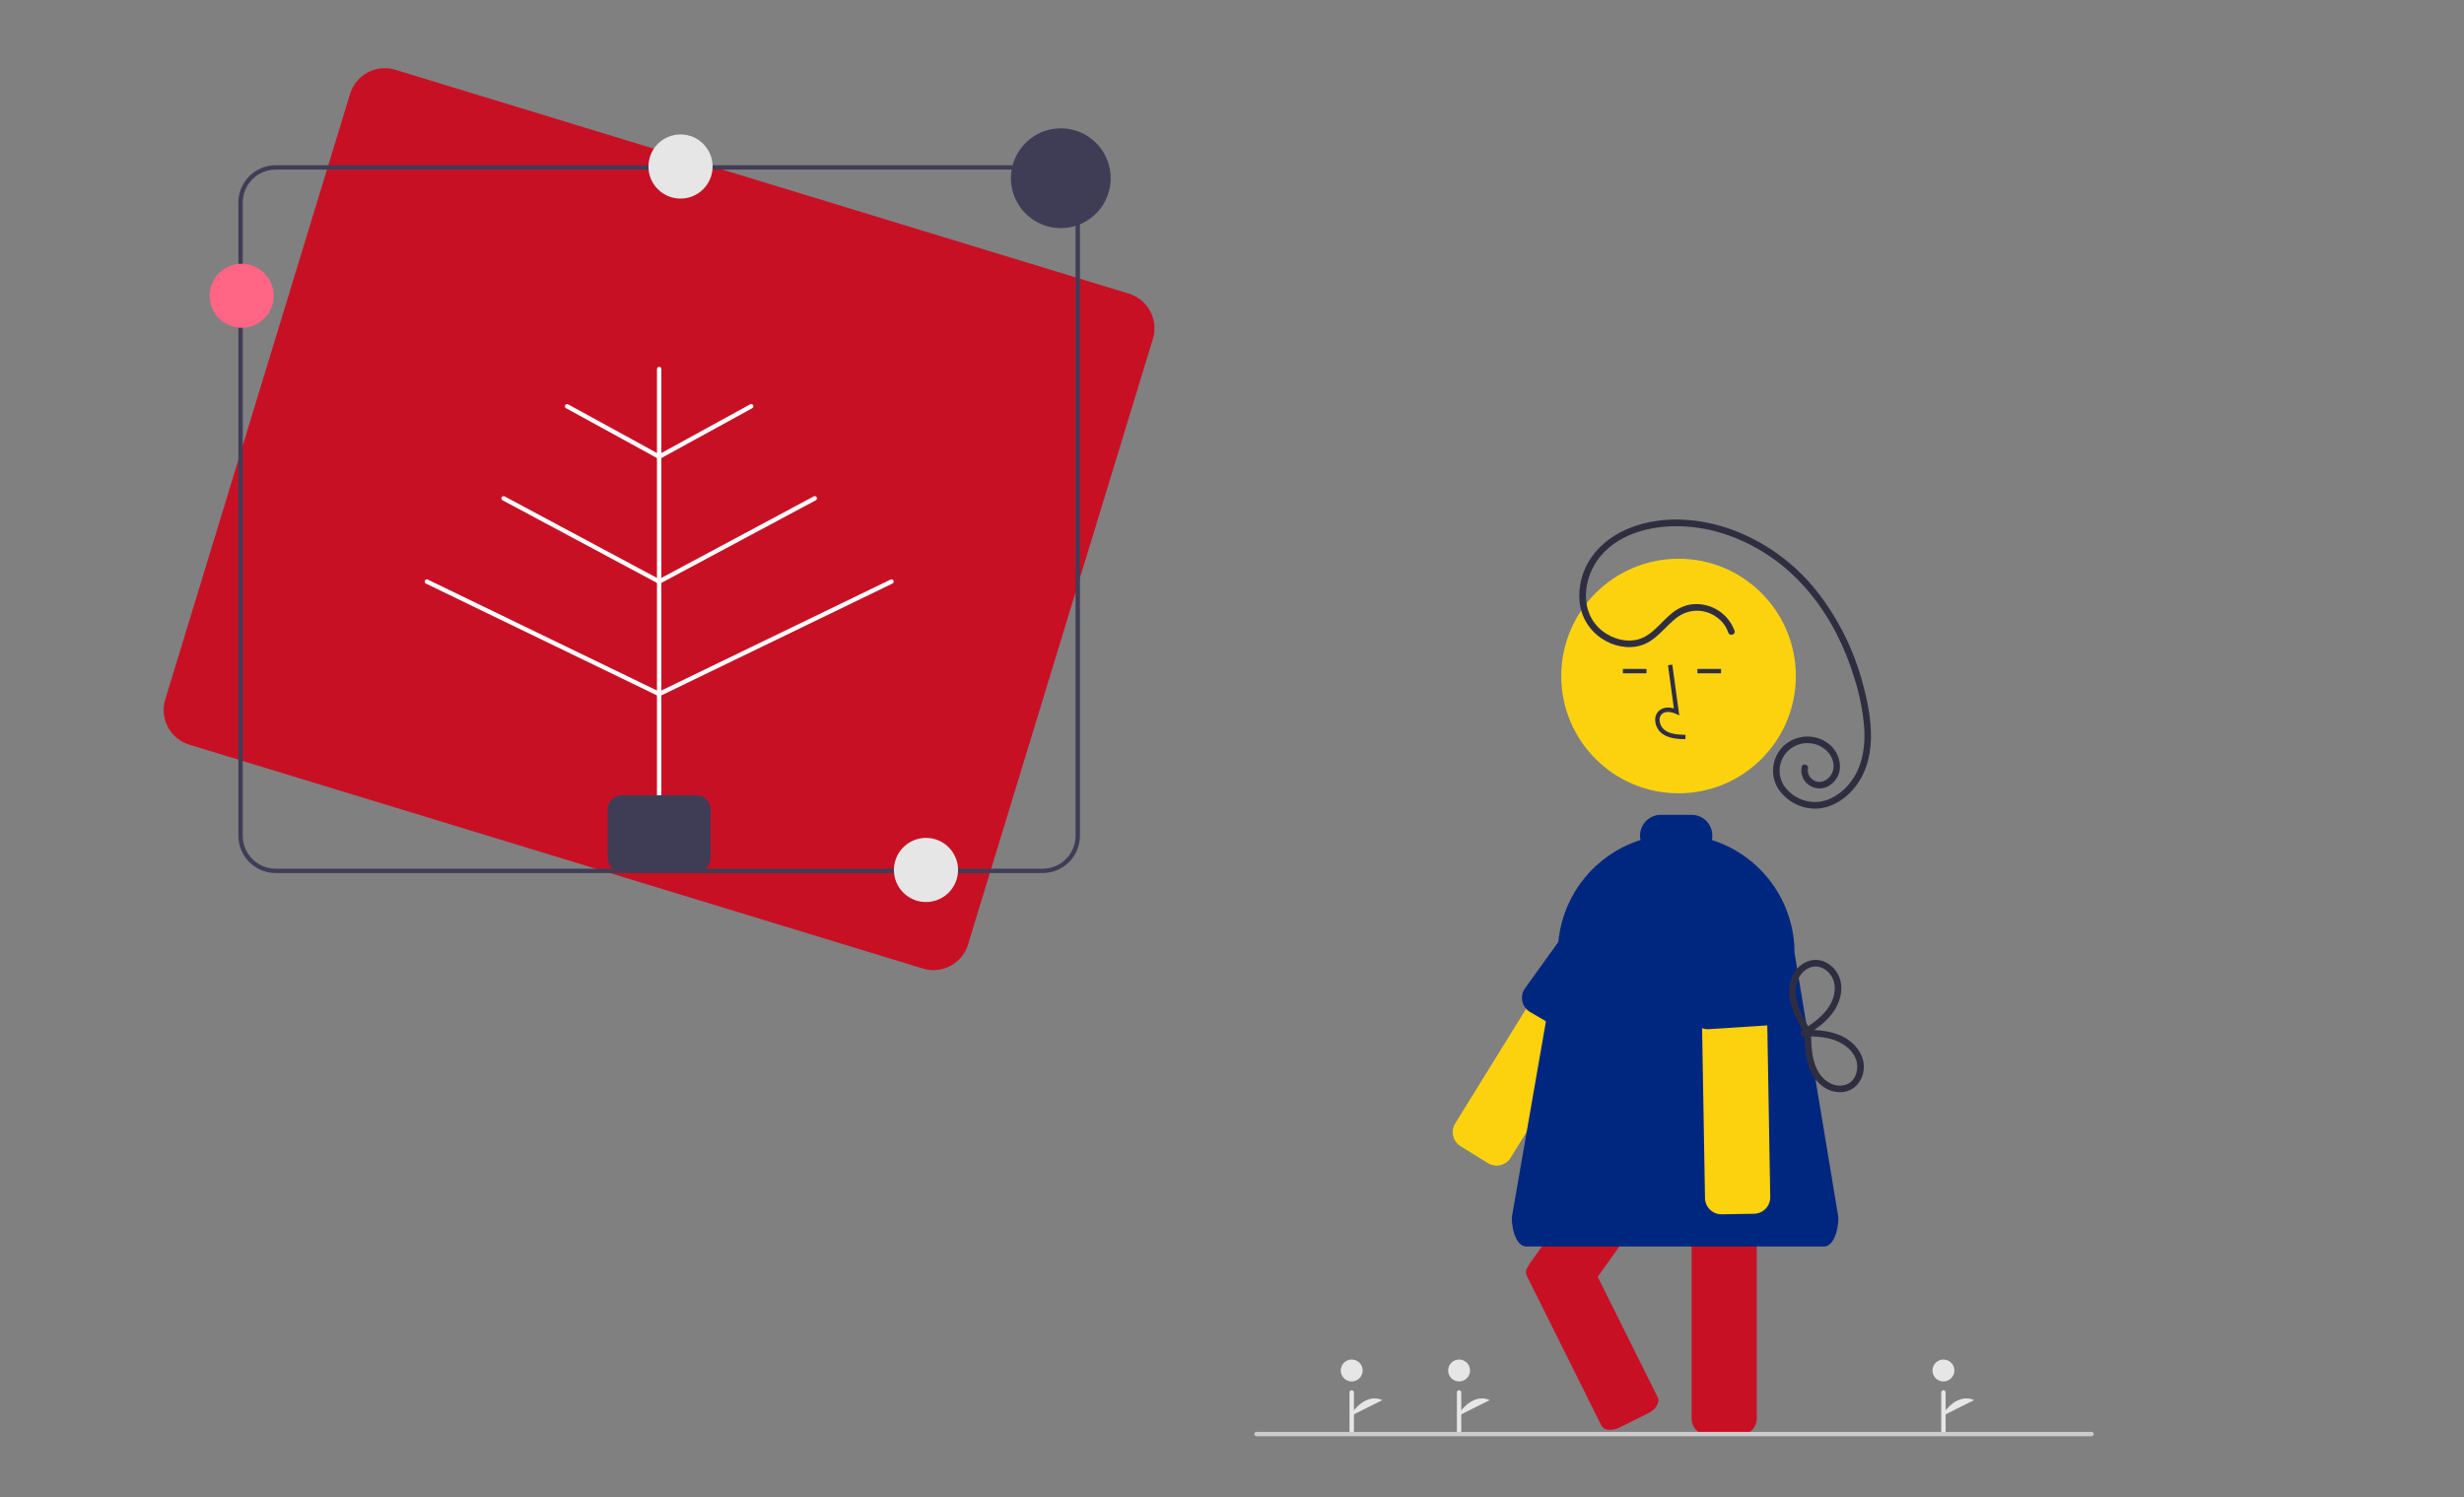 <svg width="181" height="110" viewBox="0 0 181 110" fill="none" xmlns="http://www.w3.org/2000/svg">
<rect x="0" y="0" width="181" height="110" fill="#808080" stroke="none"/>
<g clip-path="url(#clip0_603_2366)">
<path d="M68.568 71.27C68.306 71.27 68.045 71.231 67.794 71.154L13.902 54.706C13.229 54.5 12.665 54.035 12.334 53.413C12.003 52.791 11.932 52.064 12.137 51.39L25.718 6.89C25.925 6.217 26.39 5.653 27.012 5.322C27.633 4.991 28.361 4.92 29.035 5.125L82.927 21.573C83.6 21.78 84.164 22.245 84.495 22.866C84.826 23.488 84.897 24.216 84.692 24.89L71.11 69.389C70.944 69.933 70.607 70.41 70.149 70.748C69.692 71.087 69.138 71.27 68.568 71.27Z" fill="#C81025"/>
<path d="M76.594 64.138H20.247C19.521 64.137 18.826 63.848 18.313 63.335C17.8 62.822 17.511 62.127 17.51 61.401V14.875C17.511 14.149 17.8 13.454 18.313 12.941C18.826 12.428 19.521 12.139 20.247 12.138H76.594C77.319 12.139 78.015 12.428 78.528 12.941C79.041 13.454 79.329 14.149 79.33 14.875V61.401C79.329 62.127 79.041 62.822 78.528 63.335C78.015 63.848 77.319 64.137 76.594 64.138ZM20.247 12.46C19.607 12.461 18.993 12.716 18.54 13.168C18.088 13.621 17.833 14.235 17.832 14.875V61.401C17.833 62.041 18.088 62.655 18.54 63.108C18.993 63.56 19.607 63.815 20.247 63.816H76.594C77.234 63.815 77.847 63.56 78.3 63.108C78.753 62.655 79.008 62.041 79.008 61.401V14.875C79.008 14.235 78.753 13.621 78.3 13.168C77.847 12.716 77.234 12.461 76.594 12.46H20.247Z" fill="#3F3D56"/>
<path d="M48.421 58.664C48.379 58.664 48.338 58.647 48.307 58.617C48.277 58.587 48.26 58.546 48.26 58.503V27.11C48.26 27.067 48.277 27.027 48.307 26.996C48.338 26.966 48.379 26.949 48.421 26.949C48.464 26.949 48.505 26.966 48.535 26.996C48.565 27.027 48.582 27.067 48.582 27.11V58.503C48.582 58.546 48.565 58.587 48.535 58.617C48.505 58.647 48.464 58.664 48.421 58.664Z" fill="white"/>
<path d="M48.421 51.147C48.385 51.147 48.349 51.135 48.321 51.112C48.292 51.089 48.273 51.058 48.264 51.022C48.256 50.986 48.26 50.949 48.276 50.916C48.292 50.884 48.318 50.857 48.351 50.841L65.416 42.581C65.435 42.572 65.456 42.566 65.477 42.565C65.498 42.564 65.519 42.567 65.539 42.574C65.559 42.581 65.578 42.592 65.594 42.606C65.609 42.62 65.622 42.637 65.631 42.656C65.641 42.675 65.646 42.696 65.647 42.717C65.648 42.738 65.645 42.759 65.638 42.779C65.632 42.799 65.621 42.817 65.607 42.833C65.593 42.849 65.575 42.862 65.556 42.871L48.491 51.131C48.47 51.142 48.446 51.147 48.421 51.147Z" fill="white"/>
<path d="M48.421 42.887C48.386 42.887 48.351 42.875 48.322 42.853C48.294 42.831 48.274 42.8 48.265 42.765C48.256 42.73 48.26 42.694 48.274 42.661C48.288 42.628 48.314 42.601 48.345 42.584L59.776 36.467C59.813 36.447 59.857 36.442 59.898 36.455C59.939 36.467 59.973 36.495 59.993 36.533C60.013 36.57 60.017 36.614 60.005 36.655C59.993 36.696 59.965 36.73 59.928 36.751L48.497 42.868C48.474 42.881 48.448 42.887 48.421 42.887Z" fill="white"/>
<path d="M48.421 33.715C48.386 33.715 48.351 33.703 48.323 33.681C48.294 33.659 48.274 33.628 48.265 33.594C48.256 33.559 48.259 33.522 48.273 33.489C48.288 33.457 48.312 33.43 48.344 33.412L55.105 29.706C55.143 29.685 55.187 29.68 55.228 29.692C55.269 29.704 55.303 29.732 55.324 29.77C55.344 29.807 55.349 29.851 55.337 29.892C55.325 29.933 55.298 29.968 55.26 29.988L48.499 33.695C48.475 33.708 48.448 33.715 48.421 33.715Z" fill="white"/>
<path d="M48.421 51.147C48.396 51.147 48.372 51.142 48.351 51.131L31.286 42.871C31.267 42.862 31.25 42.849 31.235 42.833C31.221 42.818 31.211 42.799 31.204 42.779C31.197 42.759 31.194 42.738 31.195 42.717C31.196 42.696 31.202 42.675 31.211 42.656C31.22 42.637 31.233 42.62 31.249 42.606C31.265 42.592 31.283 42.581 31.303 42.574C31.323 42.567 31.344 42.565 31.365 42.566C31.386 42.567 31.407 42.572 31.426 42.581L48.491 50.841C48.524 50.857 48.55 50.884 48.566 50.917C48.582 50.95 48.586 50.987 48.578 51.022C48.569 51.058 48.55 51.09 48.521 51.112C48.492 51.135 48.457 51.147 48.421 51.147Z" fill="white"/>
<path d="M48.421 42.887C48.394 42.887 48.368 42.881 48.345 42.868L36.915 36.751C36.877 36.73 36.849 36.696 36.837 36.655C36.825 36.614 36.829 36.57 36.849 36.533C36.869 36.495 36.903 36.467 36.944 36.455C36.985 36.442 37.029 36.447 37.067 36.467L48.497 42.584C48.529 42.601 48.554 42.628 48.568 42.661C48.583 42.694 48.586 42.73 48.577 42.765C48.568 42.8 48.548 42.831 48.52 42.853C48.492 42.875 48.457 42.887 48.421 42.887Z" fill="white"/>
<path d="M48.42 33.715C48.393 33.715 48.366 33.708 48.343 33.695L41.581 29.988C41.544 29.968 41.516 29.933 41.504 29.892C41.492 29.851 41.497 29.807 41.517 29.77C41.538 29.732 41.572 29.704 41.614 29.692C41.654 29.68 41.699 29.685 41.736 29.706L48.498 33.412C48.529 33.43 48.554 33.457 48.568 33.489C48.582 33.522 48.585 33.559 48.576 33.594C48.567 33.628 48.547 33.659 48.519 33.681C48.49 33.703 48.456 33.715 48.42 33.715Z" fill="white"/>
<path d="M51.157 64.058H45.684C45.406 64.057 45.14 63.947 44.944 63.751C44.748 63.554 44.638 63.288 44.637 63.011V59.469C44.638 59.192 44.748 58.926 44.944 58.73C45.14 58.533 45.406 58.423 45.684 58.423H51.157C51.435 58.423 51.701 58.533 51.897 58.73C52.093 58.926 52.203 59.192 52.204 59.469V63.011C52.203 63.288 52.093 63.554 51.897 63.751C51.701 63.947 51.435 64.057 51.157 64.058Z" fill="#3F3D56"/>
<path d="M17.751 24.086C19.052 24.086 20.107 23.031 20.107 21.73C20.107 20.429 19.052 19.375 17.751 19.375C16.45 19.375 15.395 20.429 15.395 21.73C15.395 23.031 16.45 24.086 17.751 24.086Z" fill="#FF6584"/>
<path d="M81.589 13.093C81.589 13.184 81.587 13.273 81.579 13.36C81.539 13.904 81.379 14.431 81.109 14.905C80.84 15.379 80.468 15.786 80.021 16.098C79.575 16.41 79.064 16.619 78.526 16.708C77.989 16.797 77.438 16.766 76.914 16.616C76.39 16.465 75.907 16.2 75.498 15.839C75.09 15.479 74.767 15.031 74.553 14.53C74.34 14.029 74.241 13.486 74.263 12.941C74.286 12.397 74.43 11.864 74.684 11.383C74.763 11.232 74.853 11.087 74.954 10.95C75.392 10.342 76.006 9.883 76.713 9.635C77.421 9.387 78.187 9.362 78.908 9.563C79.63 9.764 80.273 10.182 80.75 10.76C81.227 11.338 81.515 12.048 81.576 12.795C81.585 12.893 81.589 12.992 81.589 13.093Z" fill="#3F3D56"/>
<path d="M68.021 66.267C69.322 66.267 70.376 65.212 70.376 63.911C70.376 62.61 69.322 61.555 68.021 61.555C66.72 61.555 65.665 62.61 65.665 63.911C65.665 65.212 66.72 66.267 68.021 66.267Z" fill="#E6E6E6"/>
<path d="M49.99 14.589C51.291 14.589 52.346 13.534 52.346 12.233C52.346 10.932 51.291 9.877 49.99 9.877C48.689 9.877 47.634 10.932 47.634 12.233C47.634 13.534 48.689 14.589 49.99 14.589Z" fill="#E6E6E6"/>
<path d="M142.761 105.351C142.718 105.351 142.677 105.334 142.647 105.304C142.617 105.274 142.6 105.233 142.6 105.19V102.292C142.6 102.25 142.617 102.209 142.647 102.179C142.677 102.148 142.718 102.131 142.761 102.131C142.803 102.131 142.844 102.148 142.874 102.179C142.905 102.209 142.922 102.25 142.922 102.292V105.19C142.922 105.233 142.905 105.274 142.874 105.304C142.844 105.334 142.803 105.351 142.761 105.351Z" fill="#E6E6E6"/>
<path d="M142.761 101.487C143.206 101.487 143.566 101.127 143.566 100.682C143.566 100.238 143.206 99.877 142.761 99.877C142.316 99.877 141.956 100.238 141.956 100.682C141.956 101.127 142.316 101.487 142.761 101.487Z" fill="#E6E6E6"/>
<path d="M142.6 104.063C142.6 104.063 143.606 102.252 145.014 102.856L142.6 104.063Z" fill="#E6E6E6"/>
<path d="M99.294 105.351C99.251 105.351 99.21 105.334 99.18 105.304C99.15 105.274 99.133 105.233 99.133 105.19V102.292C99.133 102.25 99.15 102.209 99.18 102.179C99.21 102.148 99.251 102.131 99.294 102.131C99.337 102.131 99.377 102.148 99.408 102.179C99.438 102.209 99.455 102.25 99.455 102.292V105.19C99.455 105.233 99.438 105.274 99.408 105.304C99.377 105.334 99.337 105.351 99.294 105.351Z" fill="#E6E6E6"/>
<path d="M99.294 101.487C99.738 101.487 100.099 101.127 100.099 100.682C100.099 100.238 99.738 99.877 99.294 99.877C98.849 99.877 98.489 100.238 98.489 100.682C98.489 101.127 98.849 101.487 99.294 101.487Z" fill="#E6E6E6"/>
<path d="M99.133 104.063C99.133 104.063 100.139 102.252 101.548 102.856L99.133 104.063Z" fill="#E6E6E6"/>
<path d="M107.181 105.351C107.139 105.351 107.098 105.334 107.068 105.304C107.037 105.274 107.021 105.233 107.021 105.19V102.292C107.021 102.25 107.037 102.209 107.068 102.179C107.098 102.148 107.139 102.131 107.181 102.131C107.224 102.131 107.265 102.148 107.295 102.179C107.326 102.209 107.342 102.25 107.342 102.292V105.19C107.342 105.233 107.326 105.274 107.295 105.304C107.265 105.334 107.224 105.351 107.181 105.351Z" fill="#E6E6E6"/>
<path d="M107.182 101.487C107.626 101.487 107.987 101.127 107.987 100.682C107.987 100.238 107.626 99.877 107.182 99.877C106.737 99.877 106.377 100.238 106.377 100.682C106.377 101.127 106.737 101.487 107.182 101.487Z" fill="#E6E6E6"/>
<path d="M107.021 104.063C107.021 104.063 108.027 102.252 109.435 102.856L107.021 104.063Z" fill="#E6E6E6"/>
<path d="M112.221 93.083C112.232 93.064 112.245 93.046 112.258 93.028C112.29 92.951 112.331 92.879 112.38 92.811L116.431 87.144L119.768 82.477H125.461L125.058 83.039L124.342 84.042L122.122 87.146L117.364 93.799L121.774 102.657C121.954 103.018 121.647 103.536 121.091 103.813L118.965 104.872C118.754 104.98 118.521 105.038 118.284 105.043C117.984 105.043 117.735 104.932 117.63 104.721L112.148 93.709C112.105 93.608 112.089 93.496 112.102 93.387C112.115 93.277 112.156 93.172 112.221 93.083Z" fill="#C81025"/>
<path d="M124.258 104.214V84.088C124.257 84.07 124.259 84.051 124.261 84.032C124.271 83.799 124.349 83.573 124.485 83.383C124.621 83.194 124.81 83.048 125.028 82.964C125.167 82.909 125.316 82.88 125.465 82.881H127.842C128.162 82.881 128.469 83.008 128.695 83.235C128.921 83.461 129.049 83.768 129.049 84.088V104.214C129.049 104.534 128.921 104.841 128.695 105.067C128.469 105.293 128.162 105.421 127.842 105.421H125.465C125.145 105.421 124.838 105.293 124.612 105.067C124.386 104.841 124.258 104.534 124.258 104.214Z" fill="#C81025"/>
<path d="M121.384 68.215L110.966 85.058C110.797 85.33 110.528 85.524 110.216 85.597C109.905 85.67 109.577 85.617 109.304 85.45L107.283 84.2C107.011 84.031 106.818 83.761 106.745 83.45C106.671 83.138 106.724 82.811 106.892 82.538L117.31 65.695C117.362 65.61 117.425 65.533 117.497 65.464C117.689 65.276 117.939 65.159 118.206 65.13C118.474 65.1 118.743 65.162 118.972 65.304L120.993 66.553C121.128 66.637 121.245 66.746 121.338 66.875C121.43 67.004 121.497 67.149 121.533 67.304C121.561 67.426 121.57 67.552 121.561 67.677C121.546 67.868 121.485 68.053 121.384 68.215Z" fill="#FCD20F"/>
<path d="M121.931 67.915L117.896 76.184C117.731 76.458 117.463 76.655 117.153 76.732C116.843 76.809 116.514 76.76 116.24 76.595L112.382 74.337C112.108 74.171 111.912 73.903 111.834 73.593C111.796 73.437 111.789 73.275 111.814 73.116C111.839 72.957 111.896 72.805 111.98 72.668L117.252 65.328C117.27 65.299 117.291 65.273 117.316 65.251C117.508 65.068 117.94 65.003 118.286 64.951L118.34 64.943C118.433 64.929 118.514 64.916 118.57 64.902L118.592 64.897C118.615 64.892 118.639 64.887 118.661 64.884C118.944 64.837 119.235 64.893 119.481 65.041L121.515 66.269C121.706 66.386 121.862 66.554 121.964 66.753C122.067 66.953 122.112 67.177 122.096 67.401C122.082 67.583 122.025 67.759 121.931 67.915Z" fill="#002780"/>
<path d="M123.303 58.279C128.062 58.279 131.919 54.422 131.919 49.663C131.919 44.905 128.062 41.047 123.303 41.047C118.545 41.047 114.687 44.905 114.687 49.663C114.687 54.422 118.545 58.279 123.303 58.279Z" fill="#FCD20F"/>
<path d="M123.806 54.306L123.815 53.984C123.216 53.967 122.687 53.93 122.291 53.64C122.178 53.553 122.086 53.443 122.02 53.317C121.953 53.191 121.915 53.053 121.907 52.911C121.9 52.824 121.913 52.737 121.946 52.656C121.978 52.575 122.028 52.503 122.093 52.445C122.356 52.222 122.78 52.294 123.089 52.436L123.355 52.558L122.845 48.825L122.526 48.868L122.96 52.044C122.54 51.921 122.151 51.974 121.885 52.199C121.783 52.288 121.702 52.4 121.651 52.525C121.599 52.651 121.576 52.787 121.586 52.922C121.595 53.113 121.646 53.299 121.735 53.468C121.824 53.637 121.949 53.784 122.101 53.9C122.611 54.272 123.273 54.291 123.806 54.306Z" fill="#2F2E41"/>
<path d="M120.948 49.142H119.214V49.464H120.948V49.142Z" fill="#2F2E41"/>
<path d="M126.422 49.142H124.688V49.464H126.422V49.142Z" fill="#2F2E41"/>
<path d="M112.067 91.569C111.498 91.536 111.055 90.6 111.055 89.427L114.435 70C114.435 69.266 114.528 68.534 114.71 67.823L114.71 67.823C114.777 67.567 114.855 67.313 114.944 67.067C115.485 65.557 116.433 64.226 117.685 63.223C117.826 63.108 117.974 62.996 118.124 62.891C118.853 62.377 119.657 61.978 120.508 61.71C120.485 61.604 120.473 61.496 120.473 61.387C120.473 60.982 120.634 60.593 120.921 60.306C121.208 60.02 121.597 59.858 122.002 59.858H124.256C124.661 59.858 125.05 60.02 125.337 60.306C125.624 60.593 125.785 60.982 125.785 61.387C125.785 61.496 125.773 61.604 125.75 61.71C127.511 62.267 129.049 63.372 130.141 64.862C131.233 66.353 131.822 68.153 131.822 70L135.042 89.427C135.042 90.63 134.583 91.573 133.996 91.573H112.101C112.09 91.573 112.078 91.572 112.067 91.569Z" fill="#002780"/>
<path d="M125.404 88.598C125.304 88.423 125.25 88.225 125.246 88.023L124.907 68.222C124.905 68.064 124.933 67.906 124.991 67.758C125.049 67.611 125.136 67.476 125.246 67.362L125.246 67.362C125.357 67.248 125.488 67.156 125.633 67.093C125.779 67.03 125.935 66.996 126.094 66.993L128.47 66.953C128.769 66.948 129.06 67.054 129.285 67.251C129.511 67.448 129.655 67.722 129.69 68.019C129.695 68.059 129.698 68.099 129.698 68.139L130.038 87.941C130.042 88.261 129.92 88.57 129.697 88.8C129.475 89.03 129.17 89.162 128.85 89.168L126.475 89.209C126.258 89.212 126.044 89.157 125.856 89.05C125.668 88.942 125.512 88.787 125.404 88.598Z" fill="#FCD20F"/>
<path d="M124.406 75.001C124.316 74.843 124.263 74.666 124.25 74.485L124.352 65.311C124.327 64.992 124.43 64.676 124.638 64.433C124.846 64.189 125.142 64.038 125.461 64.013L127.83 63.827C128.118 63.805 128.405 63.887 128.639 64.057C128.663 64.076 128.687 64.098 128.711 64.114C128.77 64.163 128.832 64.21 128.896 64.252L128.947 64.289C129.288 64.53 129.674 64.803 129.692 65.069L131.117 74.02C131.139 74.275 131.077 74.531 130.941 74.748C130.909 74.802 130.873 74.852 130.832 74.9C130.796 74.941 130.758 74.98 130.716 75.016C130.519 75.193 130.27 75.3 130.006 75.32L125.548 75.607C125.32 75.625 125.091 75.577 124.889 75.47C124.687 75.362 124.519 75.2 124.406 75.001Z" fill="#002780"/>
<path d="M127.418 46.338C127.178 45.683 126.716 45.132 126.112 44.781C125.508 44.431 124.801 44.303 124.112 44.419C123.617 44.522 123.157 44.75 122.774 45.081C121.973 45.728 121.36 46.702 120.313 46.977C119.417 47.213 118.437 46.919 117.718 46.361C115.973 45.006 116.263 42.432 117.561 40.87C119.067 39.057 121.628 38.533 123.876 38.682C126.222 38.838 128.483 39.755 130.376 41.131C132.288 42.521 133.793 44.413 134.879 46.503C135.428 47.568 135.878 48.682 136.221 49.831C136.608 51.035 136.851 52.282 136.946 53.543C137.015 54.772 136.846 56.035 136.189 57.097C135.646 57.974 134.797 58.688 133.766 58.883C133.295 58.958 132.813 58.91 132.366 58.744C131.919 58.578 131.522 58.3 131.214 57.936C130.889 57.558 130.715 57.074 130.725 56.576C130.735 56.078 130.929 55.6 131.269 55.236C131.457 55.037 131.684 54.877 131.935 54.766C132.186 54.656 132.457 54.596 132.731 54.591C133.005 54.586 133.278 54.636 133.533 54.737C133.788 54.839 134.02 54.99 134.216 55.183C134.582 55.562 134.802 56.127 134.636 56.648C134.496 57.086 134.058 57.489 133.574 57.443C133.118 57.4 132.703 56.928 132.813 56.464C132.884 56.162 132.418 56.033 132.347 56.336C132.291 56.608 132.323 56.89 132.437 57.142C132.552 57.395 132.744 57.604 132.985 57.741C133.222 57.877 133.494 57.939 133.767 57.917C134.039 57.895 134.299 57.791 134.511 57.619C135.529 56.837 135.258 55.368 134.33 54.638C133.843 54.264 133.237 54.077 132.624 54.113C132.01 54.148 131.43 54.403 130.989 54.83C130.591 55.223 130.336 55.737 130.264 56.292C130.191 56.846 130.306 57.409 130.59 57.89C130.875 58.338 131.264 58.71 131.724 58.974C132.185 59.237 132.702 59.385 133.232 59.404C134.366 59.442 135.439 58.808 136.153 57.963C137.959 55.824 137.532 52.809 136.86 50.31C136.206 47.788 135.036 45.43 133.422 43.386C131.813 41.372 129.689 39.831 127.276 38.927C124.927 38.065 122.179 37.839 119.809 38.753C118.66 39.196 117.615 39.914 116.909 40.937C116.229 41.898 115.918 43.072 116.032 44.244C116.092 44.781 116.268 45.298 116.55 45.758C116.831 46.219 117.211 46.613 117.661 46.911C118.503 47.473 119.61 47.72 120.59 47.4C121.751 47.02 122.361 45.919 123.332 45.264C123.751 44.989 124.243 44.851 124.743 44.868C125.243 44.885 125.725 45.056 126.124 45.357C126.511 45.63 126.801 46.019 126.953 46.467C127.049 46.76 127.516 46.635 127.418 46.338Z" fill="#2F2E41"/>
<path d="M132.495 76.129C133.356 76.135 134.27 76.159 135.062 76.538C135.693 76.84 136.278 77.368 136.406 78.085C136.521 78.729 136.233 79.484 135.57 79.693C134.821 79.929 134.063 79.493 133.655 78.874C133.104 78.04 133.067 77.014 133.033 76.047C133.022 75.737 132.538 75.736 132.55 76.047C132.586 77.068 132.638 78.144 133.187 79.039C133.666 79.818 134.521 80.359 135.459 80.213C136.318 80.078 136.858 79.324 136.909 78.488C136.961 77.618 136.447 76.858 135.753 76.379C134.805 75.724 133.61 75.654 132.495 75.647C132.432 75.649 132.373 75.675 132.33 75.72C132.286 75.765 132.262 75.825 132.262 75.888C132.262 75.951 132.286 76.011 132.33 76.056C132.373 76.101 132.432 76.127 132.495 76.129Z" fill="#2F2E41"/>
<path d="M132.617 76.097C133.44 75.579 134.273 75.005 134.792 74.162C135.264 73.396 135.447 72.408 135.017 71.582C134.637 70.852 133.821 70.362 132.993 70.564C132.114 70.778 131.555 71.605 131.447 72.465C131.3 73.647 131.888 74.728 132.454 75.718C132.488 75.771 132.541 75.809 132.601 75.824C132.662 75.839 132.727 75.83 132.781 75.798C132.835 75.766 132.874 75.715 132.891 75.655C132.908 75.594 132.901 75.53 132.871 75.475C132.442 74.724 131.979 73.931 131.915 73.049C131.86 72.286 132.128 71.481 132.854 71.125C133.487 70.814 134.178 71.133 134.53 71.704C134.939 72.366 134.797 73.187 134.425 73.833C133.956 74.649 133.152 75.19 132.373 75.68C132.111 75.844 132.353 76.263 132.617 76.097Z" fill="#2F2E41"/>
<path d="M153.639 105.512H92.302C92.259 105.512 92.218 105.495 92.188 105.465C92.158 105.435 92.141 105.394 92.141 105.351C92.141 105.308 92.158 105.267 92.188 105.237C92.218 105.207 92.259 105.19 92.302 105.19H153.639C153.681 105.19 153.722 105.207 153.753 105.237C153.783 105.267 153.8 105.308 153.8 105.351C153.8 105.394 153.783 105.435 153.753 105.465C153.722 105.495 153.681 105.512 153.639 105.512Z" fill="#CCCCCC"/>
</g>
<defs>
<clipPath id="clip0_603_2366">
<rect width="141.779" height="100.503" fill="white" transform="translate(12.021 5.009)"/>
</clipPath>
</defs>
</svg>

